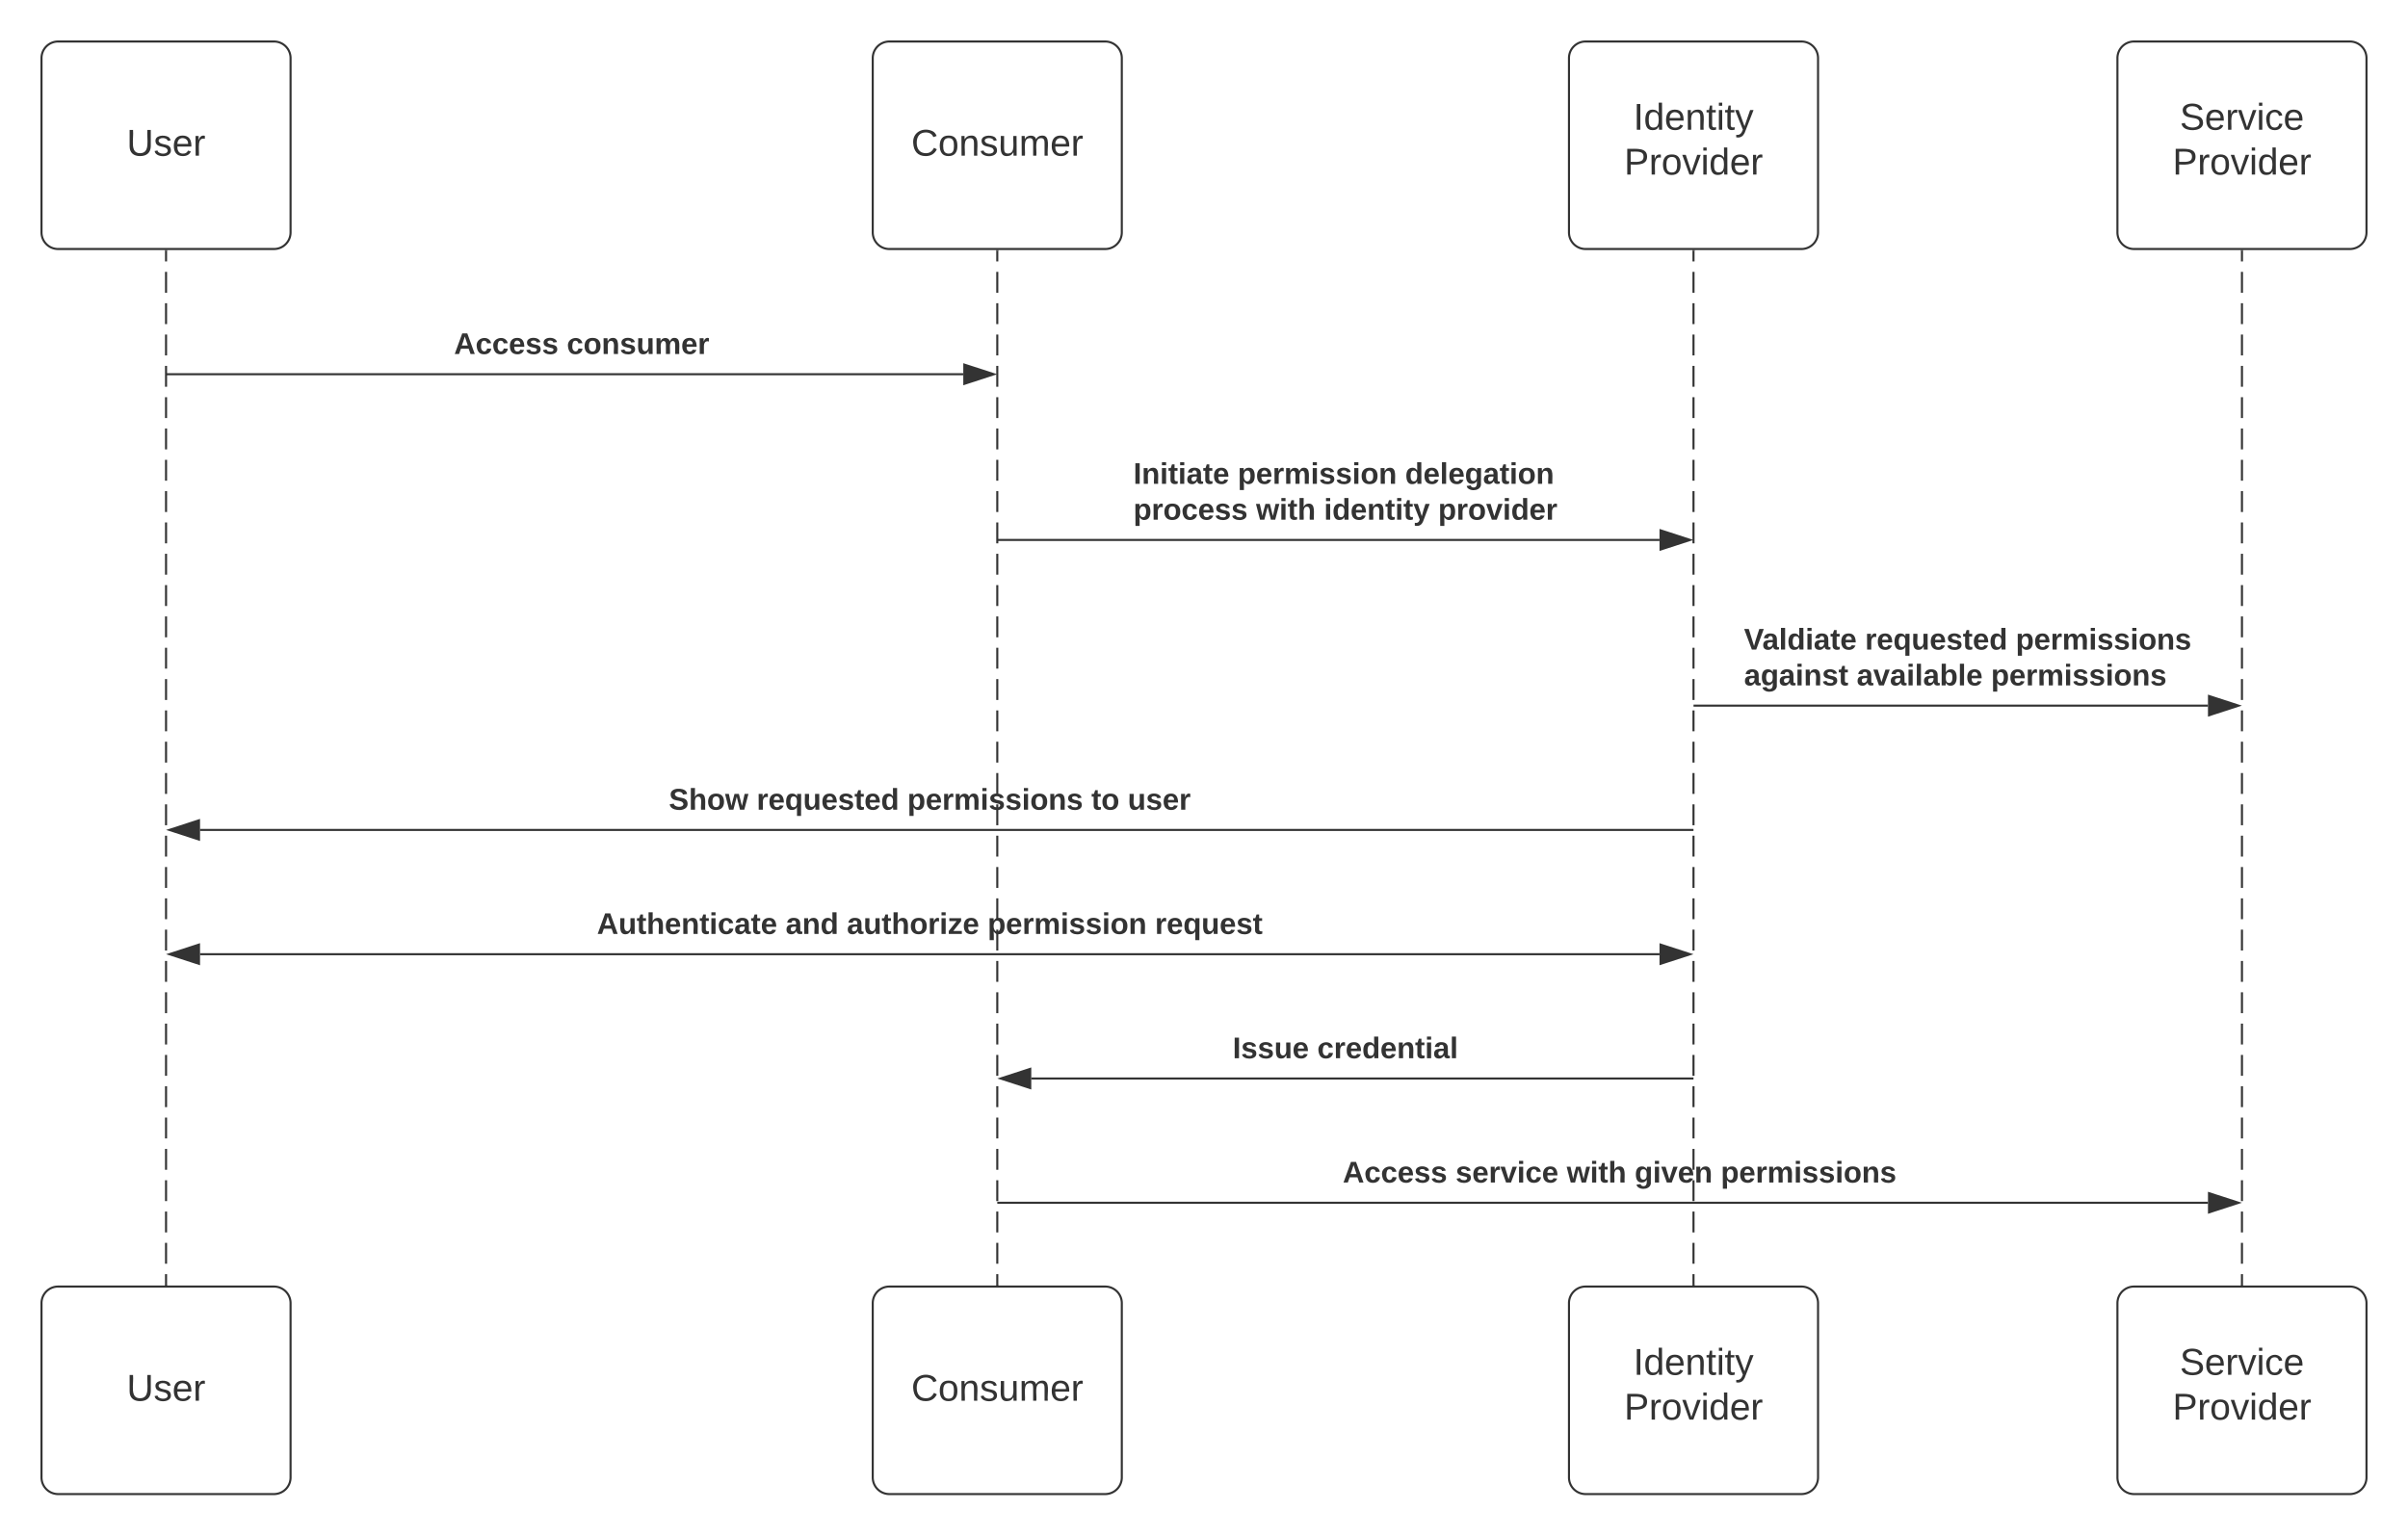 <svg xmlns="http://www.w3.org/2000/svg" xmlns:xlink="http://www.w3.org/1999/xlink" xmlns:lucid="lucid" width="1160.2"
     height="740">
    <rect width="100%" height="100%" fill="white" />
    <g transform="translate(-140 -80)" lucid:page-tab-id="0_0">
        <path d="M620.5 200.95v5.03m0 5.03v10.08m0 5.03v10.07m0 5.03v10.06m0 5.04v10.06m0 5.03v10.05m0 5.03v10.07m0 5.03v10.06m0 5.03v10.06m0 5.03v10.07m0 5.03v10.06m0 5.03v10.07m0 5.03v10.06m0 5.04v10.06m0 5.03v10.07m0 5.03v10.06m0 5.02v10.06m0 5.04v10.06m0 5.03v10.07m0 5.03v10.07m0 5.03v10.06m0 5.03v10.05m0 5.03v10.07m0 5.03v10.06m0 5.03v10.07m0 5.03v10.06m0 5.03v10.06m0 5.03v10.07m0 5.03v10.06m0 5.04v10.06m0 5.04v10.06m0 5.03v10.06m0 5.02V689m0 5.02v5.03"
              stroke="#333" fill="none"/>
        <path d="M621 200.96h-1v-.5h1zM621 699.55h-1v-.5h1z" stroke="#333" stroke-width=".05" fill="#333"/>
        <path d="M220 200.95v5.03m0 5.03v10.08m0 5.03v10.07m0 5.03v10.06m0 5.04v10.06m0 5.03v10.05m0 5.03v10.07m0 5.03v10.06m0 5.03v10.06m0 5.03v10.07m0 5.03v10.06m0 5.03v10.07m0 5.03v10.06m0 5.04v10.06m0 5.03v10.07m0 5.03v10.06m0 5.02v10.06m0 5.04v10.06m0 5.03v10.07m0 5.03v10.07m0 5.03v10.06m0 5.03v10.05m0 5.03v10.07m0 5.03v10.06m0 5.03v10.07m0 5.03v10.06m0 5.03v10.06m0 5.03v10.07m0 5.03v10.06m0 5.04v10.06m0 5.04v10.06m0 5.03v10.06m0 5.02V689m0 5.02v5.03"
              stroke="#333" fill="none"/>
        <path d="M220.5 200.96h-1v-.5h1zM220.5 699.55h-1v-.5h1z" stroke="#333" stroke-width=".05" fill="#333"/>
        <path d="M1220.2 200.95v5.03m0 5.03v10.08m0 5.03v10.07m0 5.03v10.06m0 5.04v10.06m0 5.03v10.05m0 5.03v10.07m0 5.03v10.06m0 5.03v10.06m0 5.03v10.07m0 5.03v10.06m0 5.03v10.07m0 5.03v10.06m0 5.04v10.06m0 5.03v10.07m0 5.03v10.06m0 5.02v10.06m0 5.04v10.06m0 5.03v10.07m0 5.03v10.07m0 5.03v10.06m0 5.03v10.05m0 5.03v10.07m0 5.03v10.06m0 5.03v10.07m0 5.03v10.06m0 5.03v10.06m0 5.03v10.07m0 5.03v10.06m0 5.04v10.06m0 5.04v10.06m0 5.03v10.06m0 5.02V689m0 5.02v5.03"
              stroke="#333" fill="none"/>
        <path d="M1220.7 200.96h-1v-.5h1zM1220.7 699.55h-1v-.5h1z" stroke="#333" stroke-width=".05" fill="#333"/>
        <path d="M160 108a8 8 0 0 1 8-8h104a8 8 0 0 1 8 8v84a8 8 0 0 1-8 8H168a8 8 0 0 1-8-8z" stroke="#333"
              fill="#fff"/>
        <use xlink:href="#a" transform="matrix(1,0,0,1,160,100) translate(41.055 55.025)"/>
        <path d="M955.95 200.95v5.03m0 5.03v10.08m0 5.03v10.07m0 5.03v10.06m0 5.04v10.06m0 5.03v10.05m0 5.03v10.07m0 5.03v10.06m0 5.03v10.06m0 5.03v10.07m0 5.03v10.06m0 5.03v10.07m0 5.03v10.06m0 5.04v10.06m0 5.03v10.07m0 5.03v10.06m0 5.02v10.06m0 5.04v10.06m0 5.03v10.07m0 5.03v10.07m0 5.03v10.06m0 5.03v10.05m0 5.03v10.07m0 5.03v10.06m0 5.03v10.07m0 5.03v10.06m0 5.03v10.06m0 5.03v10.07m0 5.03v10.06m0 5.04v10.06m0 5.04v10.06m0 5.03v10.06m0 5.02V689m0 5.02v5.03"
              stroke="#333" fill="none"/>
        <path d="M956.45 200.96h-1v-.5h1zM956.45 699.55h-1v-.5h1z" stroke="#333" stroke-width=".05" fill="#333"/>
        <path d="M160 708a8 8 0 0 1 8-8h104a8 8 0 0 1 8 8v84a8 8 0 0 1-8 8H168a8 8 0 0 1-8-8z" stroke="#333"
              fill="#fff"/>
        <use xlink:href="#a" transform="matrix(1,0,0,1,160,700) translate(41.055 55.025)"/>
        <path d="M560.5 108a8 8 0 0 1 8-8h104a8 8 0 0 1 8 8v84a8 8 0 0 1-8 8h-104a8 8 0 0 1-8-8z" stroke="#333"
              fill="#fff"/>
        <use xlink:href="#b" transform="matrix(1,0,0,1,560.5,100) translate(18.58 55.025)"/>
        <path d="M560.5 708a8 8 0 0 1 8-8h104a8 8 0 0 1 8 8v84a8 8 0 0 1-8 8h-104a8 8 0 0 1-8-8z" stroke="#333"
              fill="#fff"/>
        <use xlink:href="#b" transform="matrix(1,0,0,1,560.5,700) translate(18.58 55.025)"/>
        <path d="M895.95 108a8 8 0 0 1 8-8h104a8 8 0 0 1 8 8v84a8 8 0 0 1-8 8h-104a8 8 0 0 1-8-8z" stroke="#333"
              fill="#fff"/>
        <use xlink:href="#c" transform="matrix(1,0,0,1,895.95,100) translate(31.03 42.525)"/>
        <use xlink:href="#d" transform="matrix(1,0,0,1,895.95,100) translate(26.58 64.125)"/>
        <path d="M895.95 708a8 8 0 0 1 8-8h104a8 8 0 0 1 8 8v84a8 8 0 0 1-8 8h-104a8 8 0 0 1-8-8z" stroke="#333"
              fill="#fff"/>
        <use xlink:href="#c" transform="matrix(1,0,0,1,895.95,700) translate(31.03 42.525)"/>
        <use xlink:href="#d" transform="matrix(1,0,0,1,895.95,700) translate(26.58 64.125)"/>
        <path d="M1160.2 108a8 8 0 0 1 8-8h104a8 8 0 0 1 8 8v84a8 8 0 0 1-8 8h-104a8 8 0 0 1-8-8z" stroke="#333"
              fill="#fff"/>
        <use xlink:href="#e" transform="matrix(1,0,0,1,1160.2,100) translate(30.055 42.525)"/>
        <use xlink:href="#d" transform="matrix(1,0,0,1,1160.2,100) translate(26.58 64.125)"/>
        <path d="M1160.2 708a8 8 0 0 1 8-8h104a8 8 0 0 1 8 8v84a8 8 0 0 1-8 8h-104a8 8 0 0 1-8-8z" stroke="#333"
              fill="#fff"/>
        <use xlink:href="#e" transform="matrix(1,0,0,1,1160.2,700) translate(30.055 42.525)"/>
        <use xlink:href="#d" transform="matrix(1,0,0,1,1160.2,700) translate(26.58 64.125)"/>
        <path d="M220.5 260.34h383.62M220.5 260.34h-.5" stroke="#333" fill="none"/>
        <path d="M618.88 260.34l-14.26 4.64v-9.27z" stroke="#333" fill="#333"/>
        <use xlink:href="#f"
             transform="matrix(1,0,0,1,358.751,239.069) translate(0 11.516)"/>
        <use xlink:href="#g"
             transform="matrix(1,0,0,1,358.751,239.069) translate(54.342 11.516)"/>
        <path d="M621 340.2h318.57M621 340.2h-.5" stroke="#333" fill="none"/>
        <path d="M954.33 340.2l-14.26 4.63v-9.27z" stroke="#333" fill="#333"/>
        <use xlink:href="#h"
             transform="matrix(1,0,0,1,686.079,301.65) translate(0 11.516)"/>
        <use xlink:href="#i"
             transform="matrix(1,0,0,1,686.079,301.65) translate(50.263 11.516)"/>
        <use xlink:href="#j"
             transform="matrix(1,0,0,1,686.079,301.65) translate(130.916 11.516)"/>
        <use xlink:href="#k"
             transform="matrix(1,0,0,1,686.079,301.65) translate(0 28.79)"/>
        <use xlink:href="#l"
             transform="matrix(1,0,0,1,686.079,301.65) translate(59.1 28.79)"/>
        <use xlink:href="#m"
             transform="matrix(1,0,0,1,686.079,301.65) translate(91.809 28.79)"/>
        <use xlink:href="#n"
             transform="matrix(1,0,0,1,686.079,301.65) translate(146.83 28.79)"/>
        <path d="M956.45 420.05h247.37M956.46 420.05h-.5" stroke="#333" fill="none"/>
        <path d="M1218.58 420.05l-14.26 4.64v-9.28z" stroke="#333" fill="#333"/>
        <use xlink:href="#o"
             transform="matrix(1,0,0,1,980.291,381.506) translate(0 11.516)"/>
        <use xlink:href="#p"
             transform="matrix(1,0,0,1,980.291,381.506) translate(58.3 11.516)"/>
        <use xlink:href="#q"
             transform="matrix(1,0,0,1,980.291,381.506) translate(130.916 11.516)"/>
        <use xlink:href="#r"
             transform="matrix(1,0,0,1,980.291,381.506) translate(0 28.79)"/>
        <use xlink:href="#s"
             transform="matrix(1,0,0,1,980.291,381.506) translate(54.262 28.79)"/>
        <use xlink:href="#t"
             transform="matrix(1,0,0,1,980.291,381.506) translate(119 28.79)"/>
        <path d="M955.45 479.95H236.38M955.44 479.95h.5" stroke="#333" fill="none"/>
        <path d="M221.62 479.95l14.26-4.64v9.28z" stroke="#333" fill="#333"/>
        <g>
            <use xlink:href="#u"
                 transform="matrix(1,0,0,1,462.257,458.672) translate(0 11.516)"/>
            <use xlink:href="#p"
                 transform="matrix(1,0,0,1,462.257,458.672) translate(42.306 11.516)"/>
            <use xlink:href="#v"
                 transform="matrix(1,0,0,1,462.257,458.672) translate(114.921 11.516)"/>
            <use xlink:href="#w"
                 transform="matrix(1,0,0,1,462.257,458.672) translate(203.571 11.516)"/>
            <use xlink:href="#x"
                 transform="matrix(1,0,0,1,462.257,458.672) translate(221.085 11.516)"/>
        </g>
        <path d="M236.38 539.84h703.2" stroke="#333" fill="none"/>
        <path d="M221.62 539.84l14.26-4.64v9.27zM954.33 539.84l-14.26 4.63v-9.27z" stroke="#333" fill="#333"/>
        <g>
            <use xlink:href="#y"
                 transform="matrix(1,0,0,1,427.609,518.563) translate(0 11.516)"/>
            <use xlink:href="#z"
                 transform="matrix(1,0,0,1,427.609,518.563) translate(90.889 11.516)"/>
            <use xlink:href="#A"
                 transform="matrix(1,0,0,1,427.609,518.563) translate(120.399 11.516)"/>
            <use xlink:href="#B"
                 transform="matrix(1,0,0,1,427.609,518.563) translate(188.216 11.516)"/>
            <use xlink:href="#C"
                 transform="matrix(1,0,0,1,427.609,518.563) translate(268.869 11.516)"/>
        </g>
        <path d="M955.45 599.73H636.88M955.44 599.73h.5" stroke="#333" fill="none"/>
        <path d="M622.12 599.73l14.26-4.64v9.26z" stroke="#333" fill="#333"/>
        <g>
            <use xlink:href="#D"
                 transform="matrix(1,0,0,1,733.923,578.455) translate(0 11.516)"/>
            <use xlink:href="#E"
                 transform="matrix(1,0,0,1,733.923,578.455) translate(40.746 11.516)"/>
        </g>
        <path d="M621 659.62h582.82M621 659.62h-.5" stroke="#333" fill="none"/>
        <path d="M1218.58 659.62l-14.26 4.64V655z" stroke="#333" fill="#333"/>
        <g>
            <use xlink:href="#f"
                 transform="matrix(1,0,0,1,786.955,638.347) translate(0 11.516)"/>
            <use xlink:href="#F"
                 transform="matrix(1,0,0,1,786.955,638.347) translate(54.342 11.516)"/>
            <use xlink:href="#G"
                 transform="matrix(1,0,0,1,786.955,638.347) translate(107.924 11.516)"/>
            <use xlink:href="#H"
                 transform="matrix(1,0,0,1,786.955,638.347) translate(140.633 11.516)"/>
            <use xlink:href="#t"
                 transform="matrix(1,0,0,1,786.955,638.347) translate(182.139 11.516)"/>
        </g>
        <defs>
            <path fill="#333"
                  d="M232-93c-1 65-40 97-104 97C67 4 28-28 28-90v-158h33c8 89-33 224 67 224 102 0 64-133 71-224h33v155"
                  id="I"/>
            <path fill="#333"
                  d="M135-143c-3-34-86-38-87 0 15 53 115 12 119 90S17 21 10-45l28-5c4 36 97 45 98 0-10-56-113-15-118-90-4-57 82-63 122-42 12 7 21 19 24 35"
                  id="J"/>
            <path fill="#333"
                  d="M100-194c63 0 86 42 84 106H49c0 40 14 67 53 68 26 1 43-12 49-29l28 8c-11 28-37 45-77 45C44 4 14-33 15-96c1-61 26-98 85-98zm52 81c6-60-76-77-97-28-3 7-6 17-6 28h103"
                  id="K"/>
            <path fill="#333" d="M114-163C36-179 61-72 57 0H25l-1-190h30c1 12-1 29 2 39 6-27 23-49 58-41v29" id="L"/>
            <g id="a">
                <use transform="matrix(0.05,0,0,0.05,0,0)" xlink:href="#I"/>
                <use transform="matrix(0.05,0,0,0.05,12.95,0)" xlink:href="#J"/>
                <use transform="matrix(0.05,0,0,0.05,21.95,0)" xlink:href="#K"/>
                <use transform="matrix(0.05,0,0,0.05,31.95,0)" xlink:href="#L"/>
            </g>
            <path fill="#333"
                  d="M212-179c-10-28-35-45-73-45-59 0-87 40-87 99 0 60 29 101 89 101 43 0 62-24 78-52l27 14C228-24 195 4 139 4 59 4 22-46 18-125c-6-104 99-153 187-111 19 9 31 26 39 46"
                  id="M"/>
            <path fill="#333"
                  d="M100-194c62-1 85 37 85 99 1 63-27 99-86 99S16-35 15-95c0-66 28-99 85-99zM99-20c44 1 53-31 53-75 0-43-8-75-51-75s-53 32-53 75 10 74 51 75"
                  id="N"/>
            <path fill="#333"
                  d="M117-194c89-4 53 116 60 194h-32v-121c0-31-8-49-39-48C34-167 62-67 57 0H25l-1-190h30c1 10-1 24 2 32 11-22 29-35 61-36"
                  id="O"/>
            <path fill="#333"
                  d="M84 4C-5 8 30-112 23-190h32v120c0 31 7 50 39 49 72-2 45-101 50-169h31l1 190h-30c-1-10 1-25-2-33-11 22-28 36-60 37"
                  id="P"/>
            <path fill="#333"
                  d="M210-169c-67 3-38 105-44 169h-31v-121c0-29-5-50-35-48C34-165 62-65 56 0H25l-1-190h30c1 10-1 24 2 32 10-44 99-50 107 0 11-21 27-35 58-36 85-2 47 119 55 194h-31v-121c0-29-5-49-35-48"
                  id="Q"/>
            <g id="b">
                <use transform="matrix(0.05,0,0,0.05,0,0)" xlink:href="#M"/>
                <use transform="matrix(0.05,0,0,0.05,12.95,0)" xlink:href="#N"/>
                <use transform="matrix(0.05,0,0,0.05,22.95,0)" xlink:href="#O"/>
                <use transform="matrix(0.05,0,0,0.05,32.95,0)" xlink:href="#J"/>
                <use transform="matrix(0.05,0,0,0.05,41.95,0)" xlink:href="#P"/>
                <use transform="matrix(0.05,0,0,0.05,51.95,0)" xlink:href="#Q"/>
                <use transform="matrix(0.05,0,0,0.05,66.9,0)" xlink:href="#K"/>
                <use transform="matrix(0.05,0,0,0.05,76.9,0)" xlink:href="#L"/>
            </g>
            <path fill="#333" d="M33 0v-248h34V0H33" id="R"/>
            <path fill="#333"
                  d="M85-194c31 0 48 13 60 33l-1-100h32l1 261h-30c-2-10 0-23-3-31C134-8 116 4 85 4 32 4 16-35 15-94c0-66 23-100 70-100zm9 24c-40 0-46 34-46 75 0 40 6 74 45 74 42 0 51-32 51-76 0-42-9-74-50-73"
                  id="S"/>
            <path fill="#333" d="M59-47c-2 24 18 29 38 22v24C64 9 27 4 27-40v-127H5v-23h24l9-43h21v43h35v23H59v120"
                  id="T"/>
            <path fill="#333" d="M24-231v-30h32v30H24zM24 0v-190h32V0H24" id="U"/>
            <path fill="#333" d="M179-190L93 31C79 59 56 82 12 73V49c39 6 53-20 64-50L1-190h34L92-34l54-156h33" id="V"/>
            <g id="c">
                <use transform="matrix(0.05,0,0,0.05,0,0)" xlink:href="#R"/>
                <use transform="matrix(0.05,0,0,0.05,5,0)" xlink:href="#S"/>
                <use transform="matrix(0.05,0,0,0.05,15,0)" xlink:href="#K"/>
                <use transform="matrix(0.05,0,0,0.05,25,0)" xlink:href="#O"/>
                <use transform="matrix(0.05,0,0,0.05,35,0)" xlink:href="#T"/>
                <use transform="matrix(0.05,0,0,0.05,40,0)" xlink:href="#U"/>
                <use transform="matrix(0.05,0,0,0.05,43.95,0)" xlink:href="#T"/>
                <use transform="matrix(0.05,0,0,0.05,48.95,0)" xlink:href="#V"/>
            </g>
            <path fill="#333"
                  d="M30-248c87 1 191-15 191 75 0 78-77 80-158 76V0H30v-248zm33 125c57 0 124 11 124-50 0-59-68-47-124-48v98"
                  id="W"/>
            <path fill="#333" d="M108 0H70L1-190h34L89-25l56-165h34" id="X"/>
            <g id="d">
                <use transform="matrix(0.05,0,0,0.05,0,0)" xlink:href="#W"/>
                <use transform="matrix(0.05,0,0,0.05,12,0)" xlink:href="#L"/>
                <use transform="matrix(0.05,0,0,0.05,17.95,0)" xlink:href="#N"/>
                <use transform="matrix(0.05,0,0,0.05,27.95,0)" xlink:href="#X"/>
                <use transform="matrix(0.05,0,0,0.05,36.95,0)" xlink:href="#U"/>
                <use transform="matrix(0.05,0,0,0.05,40.9,0)" xlink:href="#S"/>
                <use transform="matrix(0.05,0,0,0.05,50.9,0)" xlink:href="#K"/>
                <use transform="matrix(0.05,0,0,0.05,60.9,0)" xlink:href="#L"/>
            </g>
            <path fill="#333"
                  d="M185-189c-5-48-123-54-124 2 14 75 158 14 163 119 3 78-121 87-175 55-17-10-28-26-33-46l33-7c5 56 141 63 141-1 0-78-155-14-162-118-5-82 145-84 179-34 5 7 8 16 11 25"
                  id="Y"/>
            <path fill="#333"
                  d="M96-169c-40 0-48 33-48 73s9 75 48 75c24 0 41-14 43-38l32 2c-6 37-31 61-74 61-59 0-76-41-82-99-10-93 101-131 147-64 4 7 5 14 7 22l-32 3c-4-21-16-35-41-35"
                  id="Z"/>
            <g id="e">
                <use transform="matrix(0.05,0,0,0.05,0,0)" xlink:href="#Y"/>
                <use transform="matrix(0.05,0,0,0.05,12,0)" xlink:href="#K"/>
                <use transform="matrix(0.05,0,0,0.05,22,0)" xlink:href="#L"/>
                <use transform="matrix(0.05,0,0,0.05,27.95,0)" xlink:href="#X"/>
                <use transform="matrix(0.05,0,0,0.05,36.95,0)" xlink:href="#U"/>
                <use transform="matrix(0.05,0,0,0.05,40.9,0)" xlink:href="#Z"/>
                <use transform="matrix(0.05,0,0,0.05,49.9,0)" xlink:href="#K"/>
            </g>
            <path fill="#333" d="M199 0l-22-63H83L61 0H9l90-248h61L250 0h-51zm-33-102l-36-108c-10 38-24 72-36 108h72"
                  id="aa"/>
            <path fill="#333"
                  d="M190-63c-7 42-38 67-86 67-59 0-84-38-90-98-12-110 154-137 174-36l-49 2c-2-19-15-32-35-32-30 0-35 28-38 64-6 74 65 87 74 30"
                  id="ab"/>
            <path fill="#333"
                  d="M185-48c-13 30-37 53-82 52C43 2 14-33 14-96s30-98 90-98c62 0 83 45 84 108H66c0 31 8 55 39 56 18 0 30-7 34-22zm-45-69c5-46-57-63-70-21-2 6-4 13-4 21h74"
                  id="ac"/>
            <path fill="#333"
                  d="M137-138c1-29-70-34-71-4 15 46 118 7 119 86 1 83-164 76-172 9l43-7c4 19 20 25 44 25 33 8 57-30 24-41C81-84 22-81 20-136c-2-80 154-74 161-7"
                  id="ad"/>
            <g id="f">
                <use transform="matrix(0.04,0,0,0.04,0,0)" xlink:href="#aa"/>
                <use transform="matrix(0.04,0,0,0.04,10.357,0)"
                     xlink:href="#ab"/>
                <use transform="matrix(0.04,0,0,0.04,18.354,0)"
                     xlink:href="#ab"/>
                <use transform="matrix(0.04,0,0,0.04,26.351,0)"
                     xlink:href="#ac"/>
                <use transform="matrix(0.04,0,0,0.04,34.348,0)"
                     xlink:href="#ad"/>
                <use transform="matrix(0.04,0,0,0.04,42.346,0)"
                     xlink:href="#ad"/>
            </g>
            <path fill="#333"
                  d="M110-194c64 0 96 36 96 99 0 64-35 99-97 99-61 0-95-36-95-99 0-62 34-99 96-99zm-1 164c35 0 45-28 45-65 0-40-10-65-43-65-34 0-45 26-45 65 0 36 10 65 43 65"
                  id="ae"/>
            <path fill="#333"
                  d="M135-194c87-1 58 113 63 194h-50c-7-57 23-157-34-157-59 0-34 97-39 157H25l-1-190h47c2 12-1 28 3 38 12-26 28-41 61-42"
                  id="af"/>
            <path fill="#333"
                  d="M85 4C-2 5 27-109 22-190h50c7 57-23 150 33 157 60-5 35-97 40-157h50l1 190h-47c-2-12 1-28-3-38-12 25-28 42-61 42"
                  id="ag"/>
            <path fill="#333"
                  d="M220-157c-53 9-28 100-34 157h-49v-107c1-27-5-49-29-50C55-147 81-57 75 0H25l-1-190h47c2 12-1 28 3 38 10-53 101-56 108 0 13-22 24-43 59-42 82 1 51 116 57 194h-49v-107c-1-25-5-48-29-50"
                  id="ah"/>
            <path fill="#333" d="M135-150c-39-12-60 13-60 57V0H25l-1-190h47c2 13-1 29 3 40 6-28 27-53 61-41v41"
                  id="ai"/>
            <g id="g">
                <use transform="matrix(0.04,0,0,0.04,0,0)" xlink:href="#ab"/>
                <use transform="matrix(0.04,0,0,0.04,7.997,0)"
                     xlink:href="#ae"/>
                <use transform="matrix(0.04,0,0,0.04,16.754,0)"
                     xlink:href="#af"/>
                <use transform="matrix(0.04,0,0,0.04,25.511,0)"
                     xlink:href="#ad"/>
                <use transform="matrix(0.04,0,0,0.04,33.509,0)"
                     xlink:href="#ag"/>
                <use transform="matrix(0.04,0,0,0.04,42.266,0)"
                     xlink:href="#ah"/>
                <use transform="matrix(0.04,0,0,0.04,55.061,0)"
                     xlink:href="#ac"/>
                <use transform="matrix(0.04,0,0,0.04,63.059,0)"
                     xlink:href="#ai"/>
            </g>
            <path fill="#333" d="M24 0v-248h52V0H24" id="aj"/>
            <path fill="#333" d="M25-224v-37h50v37H25zM25 0v-190h50V0H25" id="ak"/>
            <path fill="#333" d="M115-3C79 11 28 4 28-45v-112H4v-33h27l15-45h31v45h36v33H77v99c-1 23 16 31 38 25v30"
                  id="al"/>
            <path fill="#333"
                  d="M133-34C117-15 103 5 69 4 32 3 11-16 11-54c-1-60 55-63 116-61 1-26-3-47-28-47-18 1-26 9-28 27l-52-2c7-38 36-58 82-57s74 22 75 68l1 82c-1 14 12 18 25 15v27c-30 8-71 5-69-32zm-48 3c29 0 43-24 42-57-32 0-66-3-65 30 0 17 8 27 23 27"
                  id="am"/>
            <g id="h">
                <use transform="matrix(0.04,0,0,0.04,0,0)" xlink:href="#aj"/>
                <use transform="matrix(0.04,0,0,0.04,3.999,0)"
                     xlink:href="#af"/>
                <use transform="matrix(0.04,0,0,0.04,12.756,0)"
                     xlink:href="#ak"/>
                <use transform="matrix(0.04,0,0,0.04,16.754,0)"
                     xlink:href="#al"/>
                <use transform="matrix(0.04,0,0,0.04,21.513,0)"
                     xlink:href="#ak"/>
                <use transform="matrix(0.04,0,0,0.04,25.511,0)"
                     xlink:href="#am"/>
                <use transform="matrix(0.04,0,0,0.04,33.509,0)"
                     xlink:href="#al"/>
                <use transform="matrix(0.04,0,0,0.04,38.267,0)"
                     xlink:href="#ac"/>
            </g>
            <path fill="#333"
                  d="M135-194c53 0 70 44 70 98 0 56-19 98-73 100-31 1-45-17-59-34 3 33 2 69 2 105H25l-1-265h48c2 10 0 23 3 31 11-24 29-35 60-35zM114-30c33 0 39-31 40-66 0-38-9-64-40-64-56 0-55 130 0 130"
                  id="an"/>
            <g id="i">
                <use transform="matrix(0.04,0,0,0.04,0,0)" xlink:href="#an"/>
                <use transform="matrix(0.04,0,0,0.04,8.757,0)"
                     xlink:href="#ac"/>
                <use transform="matrix(0.04,0,0,0.04,16.754,0)"
                     xlink:href="#ai"/>
                <use transform="matrix(0.04,0,0,0.04,22.352,0)"
                     xlink:href="#ah"/>
                <use transform="matrix(0.04,0,0,0.04,35.148,0)"
                     xlink:href="#ak"/>
                <use transform="matrix(0.04,0,0,0.04,39.147,0)"
                     xlink:href="#ad"/>
                <use transform="matrix(0.04,0,0,0.04,47.144,0)"
                     xlink:href="#ad"/>
                <use transform="matrix(0.04,0,0,0.04,55.141,0)"
                     xlink:href="#ak"/>
                <use transform="matrix(0.04,0,0,0.04,59.14,0)"
                     xlink:href="#ae"/>
                <use transform="matrix(0.04,0,0,0.04,67.897,0)"
                     xlink:href="#af"/>
            </g>
            <path fill="#333"
                  d="M88-194c31-1 46 15 58 34l-1-101h50l1 261h-48c-2-10 0-23-3-31C134-8 116 4 84 4 32 4 16-41 15-95c0-56 19-97 73-99zm17 164c33 0 40-30 41-66 1-37-9-64-41-64s-38 30-39 65c0 43 13 65 39 65"
                  id="ao"/>
            <path fill="#333" d="M25 0v-261h50V0H25" id="ap"/>
            <path fill="#333"
                  d="M195-6C206 82 75 100 31 46c-4-6-6-13-8-21l49-6c3 16 16 24 34 25 40 0 42-37 40-79-11 22-30 35-61 35-53 0-70-43-70-97 0-56 18-96 73-97 30 0 46 14 59 34l2-30h47zm-90-29c32 0 41-27 41-63 0-35-9-62-40-62-32 0-39 29-40 63 0 36 9 62 39 62"
                  id="aq"/>
            <g id="j">
                <use transform="matrix(0.04,0,0,0.04,0,0)" xlink:href="#ao"/>
                <use transform="matrix(0.04,0,0,0.04,8.757,0)"
                     xlink:href="#ac"/>
                <use transform="matrix(0.04,0,0,0.04,16.754,0)"
                     xlink:href="#ap"/>
                <use transform="matrix(0.04,0,0,0.04,20.753,0)"
                     xlink:href="#ac"/>
                <use transform="matrix(0.04,0,0,0.04,28.75,0)"
                     xlink:href="#aq"/>
                <use transform="matrix(0.04,0,0,0.04,37.507,0)"
                     xlink:href="#am"/>
                <use transform="matrix(0.04,0,0,0.04,45.505,0)"
                     xlink:href="#al"/>
                <use transform="matrix(0.04,0,0,0.04,50.263,0)"
                     xlink:href="#ak"/>
                <use transform="matrix(0.04,0,0,0.04,54.262,0)"
                     xlink:href="#ae"/>
                <use transform="matrix(0.04,0,0,0.04,63.019,0)"
                     xlink:href="#af"/>
            </g>
            <g id="k">
                <use transform="matrix(0.04,0,0,0.04,0,0)" xlink:href="#an"/>
                <use transform="matrix(0.04,0,0,0.04,8.757,0)"
                     xlink:href="#ai"/>
                <use transform="matrix(0.04,0,0,0.04,14.355,0)"
                     xlink:href="#ae"/>
                <use transform="matrix(0.04,0,0,0.04,23.112,0)"
                     xlink:href="#ab"/>
                <use transform="matrix(0.04,0,0,0.04,31.109,0)"
                     xlink:href="#ac"/>
                <use transform="matrix(0.04,0,0,0.04,39.107,0)"
                     xlink:href="#ad"/>
                <use transform="matrix(0.04,0,0,0.04,47.104,0)"
                     xlink:href="#ad"/>
            </g>
            <path fill="#333" d="M231 0h-52l-39-155L100 0H48L-1-190h46L77-45c9-52 24-97 36-145h53l37 145 32-145h46"
                  id="ar"/>
            <path fill="#333"
                  d="M114-157C55-157 80-60 75 0H25v-261h50l-1 109c12-26 28-41 61-42 86-1 58 113 63 194h-50c-7-57 23-157-34-157"
                  id="as"/>
            <g id="l">
                <use transform="matrix(0.04,0,0,0.04,0,0)" xlink:href="#ar"/>
                <use transform="matrix(0.04,0,0,0.04,11.196,0)"
                     xlink:href="#ak"/>
                <use transform="matrix(0.04,0,0,0.04,15.195,0)"
                     xlink:href="#al"/>
                <use transform="matrix(0.04,0,0,0.04,19.953,0)"
                     xlink:href="#as"/>
            </g>
            <path fill="#333" d="M123 10C108 53 80 86 19 72V37c35 8 53-11 59-39L3-190h52l48 148c12-52 28-100 44-148h51"
                  id="at"/>
            <g id="m">
                <use transform="matrix(0.04,0,0,0.04,0,0)" xlink:href="#ak"/>
                <use transform="matrix(0.04,0,0,0.04,3.999,0)"
                     xlink:href="#ao"/>
                <use transform="matrix(0.04,0,0,0.04,12.756,0)"
                     xlink:href="#ac"/>
                <use transform="matrix(0.04,0,0,0.04,20.753,0)"
                     xlink:href="#af"/>
                <use transform="matrix(0.04,0,0,0.04,29.51,0)"
                     xlink:href="#al"/>
                <use transform="matrix(0.04,0,0,0.04,34.268,0)"
                     xlink:href="#ak"/>
                <use transform="matrix(0.04,0,0,0.04,38.267,0)"
                     xlink:href="#al"/>
                <use transform="matrix(0.04,0,0,0.04,43.025,0)"
                     xlink:href="#at"/>
            </g>
            <path fill="#333" d="M128 0H69L1-190h53L99-40l48-150h52" id="au"/>
            <g id="n">
                <use transform="matrix(0.04,0,0,0.04,0,0)" xlink:href="#an"/>
                <use transform="matrix(0.04,0,0,0.04,8.757,0)"
                     xlink:href="#ai"/>
                <use transform="matrix(0.04,0,0,0.04,14.355,0)"
                     xlink:href="#ae"/>
                <use transform="matrix(0.04,0,0,0.04,23.112,0)"
                     xlink:href="#au"/>
                <use transform="matrix(0.04,0,0,0.04,31.109,0)"
                     xlink:href="#ak"/>
                <use transform="matrix(0.04,0,0,0.04,35.108,0)"
                     xlink:href="#ao"/>
                <use transform="matrix(0.04,0,0,0.04,43.865,0)"
                     xlink:href="#ac"/>
                <use transform="matrix(0.04,0,0,0.04,51.862,0)"
                     xlink:href="#ai"/>
            </g>
            <path fill="#333" d="M147 0H94L2-248h55l64 206c17-72 42-137 63-206h54" id="av"/>
            <g id="o">
                <use transform="matrix(0.04,0,0,0.04,0,0)" xlink:href="#av"/>
                <use transform="matrix(0.04,0,0,0.04,8.797,0)"
                     xlink:href="#am"/>
                <use transform="matrix(0.04,0,0,0.04,16.794,0)"
                     xlink:href="#ap"/>
                <use transform="matrix(0.04,0,0,0.04,20.793,0)"
                     xlink:href="#ao"/>
                <use transform="matrix(0.04,0,0,0.04,29.55,0)"
                     xlink:href="#ak"/>
                <use transform="matrix(0.04,0,0,0.04,33.549,0)"
                     xlink:href="#am"/>
                <use transform="matrix(0.04,0,0,0.04,41.546,0)"
                     xlink:href="#al"/>
                <use transform="matrix(0.04,0,0,0.04,46.304,0)"
                     xlink:href="#ac"/>
            </g>
            <path fill="#333"
                  d="M84 4C32 4 15-41 15-95c0-55 18-99 73-99 29 0 47 12 58 34l2-30h48l-1 265h-49V-32C136-9 114 4 84 4zm21-34c32 0 41-29 41-66 0-36-9-64-40-64-33 0-39 30-40 65 0 43 13 65 39 65"
                  id="aw"/>
            <g id="p">
                <use transform="matrix(0.04,0,0,0.04,0,0)" xlink:href="#ai"/>
                <use transform="matrix(0.04,0,0,0.04,5.598,0)"
                     xlink:href="#ac"/>
                <use transform="matrix(0.04,0,0,0.04,13.595,0)"
                     xlink:href="#aw"/>
                <use transform="matrix(0.04,0,0,0.04,22.352,0)"
                     xlink:href="#ag"/>
                <use transform="matrix(0.04,0,0,0.04,31.109,0)"
                     xlink:href="#ac"/>
                <use transform="matrix(0.04,0,0,0.04,39.107,0)"
                     xlink:href="#ad"/>
                <use transform="matrix(0.04,0,0,0.04,47.104,0)"
                     xlink:href="#al"/>
                <use transform="matrix(0.04,0,0,0.04,51.862,0)"
                     xlink:href="#ac"/>
                <use transform="matrix(0.04,0,0,0.04,59.86,0)"
                     xlink:href="#ao"/>
            </g>
            <g id="q">
                <use transform="matrix(0.04,0,0,0.04,0,0)" xlink:href="#an"/>
                <use transform="matrix(0.04,0,0,0.04,8.757,0)"
                     xlink:href="#ac"/>
                <use transform="matrix(0.04,0,0,0.04,16.754,0)"
                     xlink:href="#ai"/>
                <use transform="matrix(0.04,0,0,0.04,22.352,0)"
                     xlink:href="#ah"/>
                <use transform="matrix(0.04,0,0,0.04,35.148,0)"
                     xlink:href="#ak"/>
                <use transform="matrix(0.04,0,0,0.04,39.147,0)"
                     xlink:href="#ad"/>
                <use transform="matrix(0.04,0,0,0.04,47.144,0)"
                     xlink:href="#ad"/>
                <use transform="matrix(0.04,0,0,0.04,55.141,0)"
                     xlink:href="#ak"/>
                <use transform="matrix(0.04,0,0,0.04,59.14,0)"
                     xlink:href="#ae"/>
                <use transform="matrix(0.04,0,0,0.04,67.897,0)"
                     xlink:href="#af"/>
                <use transform="matrix(0.04,0,0,0.04,76.654,0)"
                     xlink:href="#ad"/>
            </g>
            <g id="r">
                <use transform="matrix(0.04,0,0,0.04,0,0)" xlink:href="#am"/>
                <use transform="matrix(0.04,0,0,0.04,7.997,0)"
                     xlink:href="#aq"/>
                <use transform="matrix(0.04,0,0,0.04,16.754,0)"
                     xlink:href="#am"/>
                <use transform="matrix(0.04,0,0,0.04,24.752,0)"
                     xlink:href="#ak"/>
                <use transform="matrix(0.04,0,0,0.04,28.75,0)"
                     xlink:href="#af"/>
                <use transform="matrix(0.04,0,0,0.04,37.507,0)"
                     xlink:href="#ad"/>
                <use transform="matrix(0.04,0,0,0.04,45.505,0)"
                     xlink:href="#al"/>
            </g>
            <path fill="#333"
                  d="M135-194c52 0 70 43 70 98 0 56-19 99-73 100-30 1-46-15-58-35L72 0H24l1-261h50v104c11-23 29-37 60-37zM114-30c31 0 40-27 40-66 0-37-7-63-39-63s-41 28-41 65c0 36 8 64 40 64"
                  id="ax"/>
            <g id="s">
                <use transform="matrix(0.04,0,0,0.04,0,0)" xlink:href="#am"/>
                <use transform="matrix(0.04,0,0,0.04,7.997,0)"
                     xlink:href="#au"/>
                <use transform="matrix(0.04,0,0,0.04,15.995,0)"
                     xlink:href="#am"/>
                <use transform="matrix(0.04,0,0,0.04,23.992,0)"
                     xlink:href="#ak"/>
                <use transform="matrix(0.04,0,0,0.04,27.991,0)"
                     xlink:href="#ap"/>
                <use transform="matrix(0.04,0,0,0.04,31.989,0)"
                     xlink:href="#am"/>
                <use transform="matrix(0.04,0,0,0.04,39.986,0)"
                     xlink:href="#ax"/>
                <use transform="matrix(0.04,0,0,0.04,48.744,0)"
                     xlink:href="#ap"/>
                <use transform="matrix(0.04,0,0,0.04,52.742,0)"
                     xlink:href="#ac"/>
            </g>
            <g id="t">
                <use transform="matrix(0.04,0,0,0.04,0,0)" xlink:href="#an"/>
                <use transform="matrix(0.04,0,0,0.04,8.757,0)"
                     xlink:href="#ac"/>
                <use transform="matrix(0.04,0,0,0.04,16.754,0)"
                     xlink:href="#ai"/>
                <use transform="matrix(0.04,0,0,0.04,22.352,0)"
                     xlink:href="#ah"/>
                <use transform="matrix(0.04,0,0,0.04,35.148,0)"
                     xlink:href="#ak"/>
                <use transform="matrix(0.04,0,0,0.04,39.147,0)"
                     xlink:href="#ad"/>
                <use transform="matrix(0.04,0,0,0.04,47.144,0)"
                     xlink:href="#ad"/>
                <use transform="matrix(0.04,0,0,0.04,55.141,0)"
                     xlink:href="#ak"/>
                <use transform="matrix(0.04,0,0,0.04,59.14,0)"
                     xlink:href="#ae"/>
                <use transform="matrix(0.04,0,0,0.04,67.897,0)"
                     xlink:href="#af"/>
                <use transform="matrix(0.04,0,0,0.04,76.654,0)"
                     xlink:href="#ad"/>
            </g>
            <path fill="#333"
                  d="M169-182c-1-43-94-46-97-3 18 66 151 10 154 114 3 95-165 93-204 36-6-8-10-19-12-30l50-8c3 46 112 56 116 5-17-69-150-10-154-114-4-87 153-88 188-35 5 8 8 18 10 28"
                  id="ay"/>
            <g id="u">
                <use transform="matrix(0.04,0,0,0.04,0,0)" xlink:href="#ay"/>
                <use transform="matrix(0.04,0,0,0.04,9.597,0)"
                     xlink:href="#as"/>
                <use transform="matrix(0.04,0,0,0.04,18.354,0)"
                     xlink:href="#ae"/>
                <use transform="matrix(0.04,0,0,0.04,27.111,0)"
                     xlink:href="#ar"/>
            </g>
            <g id="v">
                <use transform="matrix(0.04,0,0,0.04,0,0)" xlink:href="#an"/>
                <use transform="matrix(0.04,0,0,0.04,8.757,0)"
                     xlink:href="#ac"/>
                <use transform="matrix(0.04,0,0,0.04,16.754,0)"
                     xlink:href="#ai"/>
                <use transform="matrix(0.04,0,0,0.04,22.352,0)"
                     xlink:href="#ah"/>
                <use transform="matrix(0.04,0,0,0.04,35.148,0)"
                     xlink:href="#ak"/>
                <use transform="matrix(0.04,0,0,0.04,39.147,0)"
                     xlink:href="#ad"/>
                <use transform="matrix(0.04,0,0,0.04,47.144,0)"
                     xlink:href="#ad"/>
                <use transform="matrix(0.04,0,0,0.04,55.141,0)"
                     xlink:href="#ak"/>
                <use transform="matrix(0.04,0,0,0.04,59.14,0)"
                     xlink:href="#ae"/>
                <use transform="matrix(0.04,0,0,0.04,67.897,0)"
                     xlink:href="#af"/>
                <use transform="matrix(0.04,0,0,0.04,76.654,0)"
                     xlink:href="#ad"/>
            </g>
            <g id="w">
                <use transform="matrix(0.04,0,0,0.04,0,0)" xlink:href="#al"/>
                <use transform="matrix(0.04,0,0,0.04,4.758,0)"
                     xlink:href="#ae"/>
            </g>
            <g id="x">
                <use transform="matrix(0.04,0,0,0.04,0,0)" xlink:href="#ag"/>
                <use transform="matrix(0.04,0,0,0.04,8.757,0)"
                     xlink:href="#ad"/>
                <use transform="matrix(0.04,0,0,0.04,16.754,0)"
                     xlink:href="#ac"/>
                <use transform="matrix(0.04,0,0,0.04,24.752,0)"
                     xlink:href="#ai"/>
            </g>
            <g id="y">
                <use transform="matrix(0.04,0,0,0.04,0,0)" xlink:href="#aa"/>
                <use transform="matrix(0.04,0,0,0.04,10.357,0)"
                     xlink:href="#ag"/>
                <use transform="matrix(0.04,0,0,0.04,19.114,0)"
                     xlink:href="#al"/>
                <use transform="matrix(0.04,0,0,0.04,23.872,0)"
                     xlink:href="#as"/>
                <use transform="matrix(0.04,0,0,0.04,32.629,0)"
                     xlink:href="#ac"/>
                <use transform="matrix(0.04,0,0,0.04,40.626,0)"
                     xlink:href="#af"/>
                <use transform="matrix(0.04,0,0,0.04,49.383,0)"
                     xlink:href="#al"/>
                <use transform="matrix(0.04,0,0,0.04,54.142,0)"
                     xlink:href="#ak"/>
                <use transform="matrix(0.04,0,0,0.04,58.14,0)"
                     xlink:href="#ab"/>
                <use transform="matrix(0.04,0,0,0.04,66.138,0)"
                     xlink:href="#am"/>
                <use transform="matrix(0.04,0,0,0.04,74.135,0)"
                     xlink:href="#al"/>
                <use transform="matrix(0.04,0,0,0.04,78.893,0)"
                     xlink:href="#ac"/>
            </g>
            <g id="z">
                <use transform="matrix(0.04,0,0,0.04,0,0)" xlink:href="#am"/>
                <use transform="matrix(0.04,0,0,0.04,7.997,0)"
                     xlink:href="#af"/>
                <use transform="matrix(0.04,0,0,0.04,16.754,0)"
                     xlink:href="#ao"/>
            </g>
            <path fill="#333" d="M12 0v-35l95-120H19v-35h142v35L67-36h103V0H12" id="az"/>
            <g id="A">
                <use transform="matrix(0.04,0,0,0.04,0,0)" xlink:href="#am"/>
                <use transform="matrix(0.04,0,0,0.04,7.997,0)"
                     xlink:href="#ag"/>
                <use transform="matrix(0.04,0,0,0.04,16.754,0)"
                     xlink:href="#al"/>
                <use transform="matrix(0.04,0,0,0.04,21.513,0)"
                     xlink:href="#as"/>
                <use transform="matrix(0.04,0,0,0.04,30.27,0)"
                     xlink:href="#ae"/>
                <use transform="matrix(0.04,0,0,0.04,39.027,0)"
                     xlink:href="#ai"/>
                <use transform="matrix(0.04,0,0,0.04,44.625,0)"
                     xlink:href="#ak"/>
                <use transform="matrix(0.04,0,0,0.04,48.624,0)"
                     xlink:href="#az"/>
                <use transform="matrix(0.04,0,0,0.04,55.821,0)"
                     xlink:href="#ac"/>
            </g>
            <g id="B">
                <use transform="matrix(0.04,0,0,0.04,0,0)" xlink:href="#an"/>
                <use transform="matrix(0.04,0,0,0.04,8.757,0)"
                     xlink:href="#ac"/>
                <use transform="matrix(0.04,0,0,0.04,16.754,0)"
                     xlink:href="#ai"/>
                <use transform="matrix(0.04,0,0,0.04,22.352,0)"
                     xlink:href="#ah"/>
                <use transform="matrix(0.04,0,0,0.04,35.148,0)"
                     xlink:href="#ak"/>
                <use transform="matrix(0.04,0,0,0.04,39.147,0)"
                     xlink:href="#ad"/>
                <use transform="matrix(0.04,0,0,0.04,47.144,0)"
                     xlink:href="#ad"/>
                <use transform="matrix(0.04,0,0,0.04,55.141,0)"
                     xlink:href="#ak"/>
                <use transform="matrix(0.04,0,0,0.04,59.14,0)"
                     xlink:href="#ae"/>
                <use transform="matrix(0.04,0,0,0.04,67.897,0)"
                     xlink:href="#af"/>
            </g>
            <g id="C">
                <use transform="matrix(0.04,0,0,0.04,0,0)" xlink:href="#ai"/>
                <use transform="matrix(0.04,0,0,0.04,5.598,0)"
                     xlink:href="#ac"/>
                <use transform="matrix(0.04,0,0,0.04,13.595,0)"
                     xlink:href="#aw"/>
                <use transform="matrix(0.04,0,0,0.04,22.352,0)"
                     xlink:href="#ag"/>
                <use transform="matrix(0.04,0,0,0.04,31.109,0)"
                     xlink:href="#ac"/>
                <use transform="matrix(0.04,0,0,0.04,39.107,0)"
                     xlink:href="#ad"/>
                <use transform="matrix(0.04,0,0,0.04,47.104,0)"
                     xlink:href="#al"/>
            </g>
            <g id="D">
                <use transform="matrix(0.04,0,0,0.04,0,0)" xlink:href="#aj"/>
                <use transform="matrix(0.04,0,0,0.04,3.999,0)"
                     xlink:href="#ad"/>
                <use transform="matrix(0.04,0,0,0.04,11.996,0)"
                     xlink:href="#ad"/>
                <use transform="matrix(0.04,0,0,0.04,19.993,0)"
                     xlink:href="#ag"/>
                <use transform="matrix(0.04,0,0,0.04,28.75,0)"
                     xlink:href="#ac"/>
            </g>
            <g id="E">
                <use transform="matrix(0.04,0,0,0.04,0,0)" xlink:href="#ab"/>
                <use transform="matrix(0.04,0,0,0.04,7.997,0)"
                     xlink:href="#ai"/>
                <use transform="matrix(0.04,0,0,0.04,13.595,0)"
                     xlink:href="#ac"/>
                <use transform="matrix(0.04,0,0,0.04,21.593,0)"
                     xlink:href="#ao"/>
                <use transform="matrix(0.04,0,0,0.04,30.35,0)"
                     xlink:href="#ac"/>
                <use transform="matrix(0.04,0,0,0.04,38.347,0)"
                     xlink:href="#af"/>
                <use transform="matrix(0.04,0,0,0.04,47.104,0)"
                     xlink:href="#al"/>
                <use transform="matrix(0.04,0,0,0.04,51.862,0)"
                     xlink:href="#ak"/>
                <use transform="matrix(0.04,0,0,0.04,55.861,0)"
                     xlink:href="#am"/>
                <use transform="matrix(0.04,0,0,0.04,63.858,0)"
                     xlink:href="#ap"/>
            </g>
            <g id="F">
                <use transform="matrix(0.04,0,0,0.04,0,0)" xlink:href="#ad"/>
                <use transform="matrix(0.04,0,0,0.04,7.997,0)"
                     xlink:href="#ac"/>
                <use transform="matrix(0.04,0,0,0.04,15.995,0)"
                     xlink:href="#ai"/>
                <use transform="matrix(0.04,0,0,0.04,21.593,0)"
                     xlink:href="#au"/>
                <use transform="matrix(0.04,0,0,0.04,29.59,0)"
                     xlink:href="#ak"/>
                <use transform="matrix(0.04,0,0,0.04,33.589,0)"
                     xlink:href="#ab"/>
                <use transform="matrix(0.04,0,0,0.04,41.586,0)"
                     xlink:href="#ac"/>
            </g>
            <g id="G">
                <use transform="matrix(0.04,0,0,0.04,0,0)" xlink:href="#ar"/>
                <use transform="matrix(0.04,0,0,0.04,11.196,0)"
                     xlink:href="#ak"/>
                <use transform="matrix(0.04,0,0,0.04,15.195,0)"
                     xlink:href="#al"/>
                <use transform="matrix(0.04,0,0,0.04,19.953,0)"
                     xlink:href="#as"/>
            </g>
            <g id="H">
                <use transform="matrix(0.04,0,0,0.04,0,0)" xlink:href="#aq"/>
                <use transform="matrix(0.04,0,0,0.04,8.757,0)"
                     xlink:href="#ak"/>
                <use transform="matrix(0.04,0,0,0.04,12.756,0)"
                     xlink:href="#au"/>
                <use transform="matrix(0.04,0,0,0.04,20.753,0)"
                     xlink:href="#ac"/>
                <use transform="matrix(0.04,0,0,0.04,28.75,0)"
                     xlink:href="#af"/>
            </g>
        </defs>
    </g>
</svg>